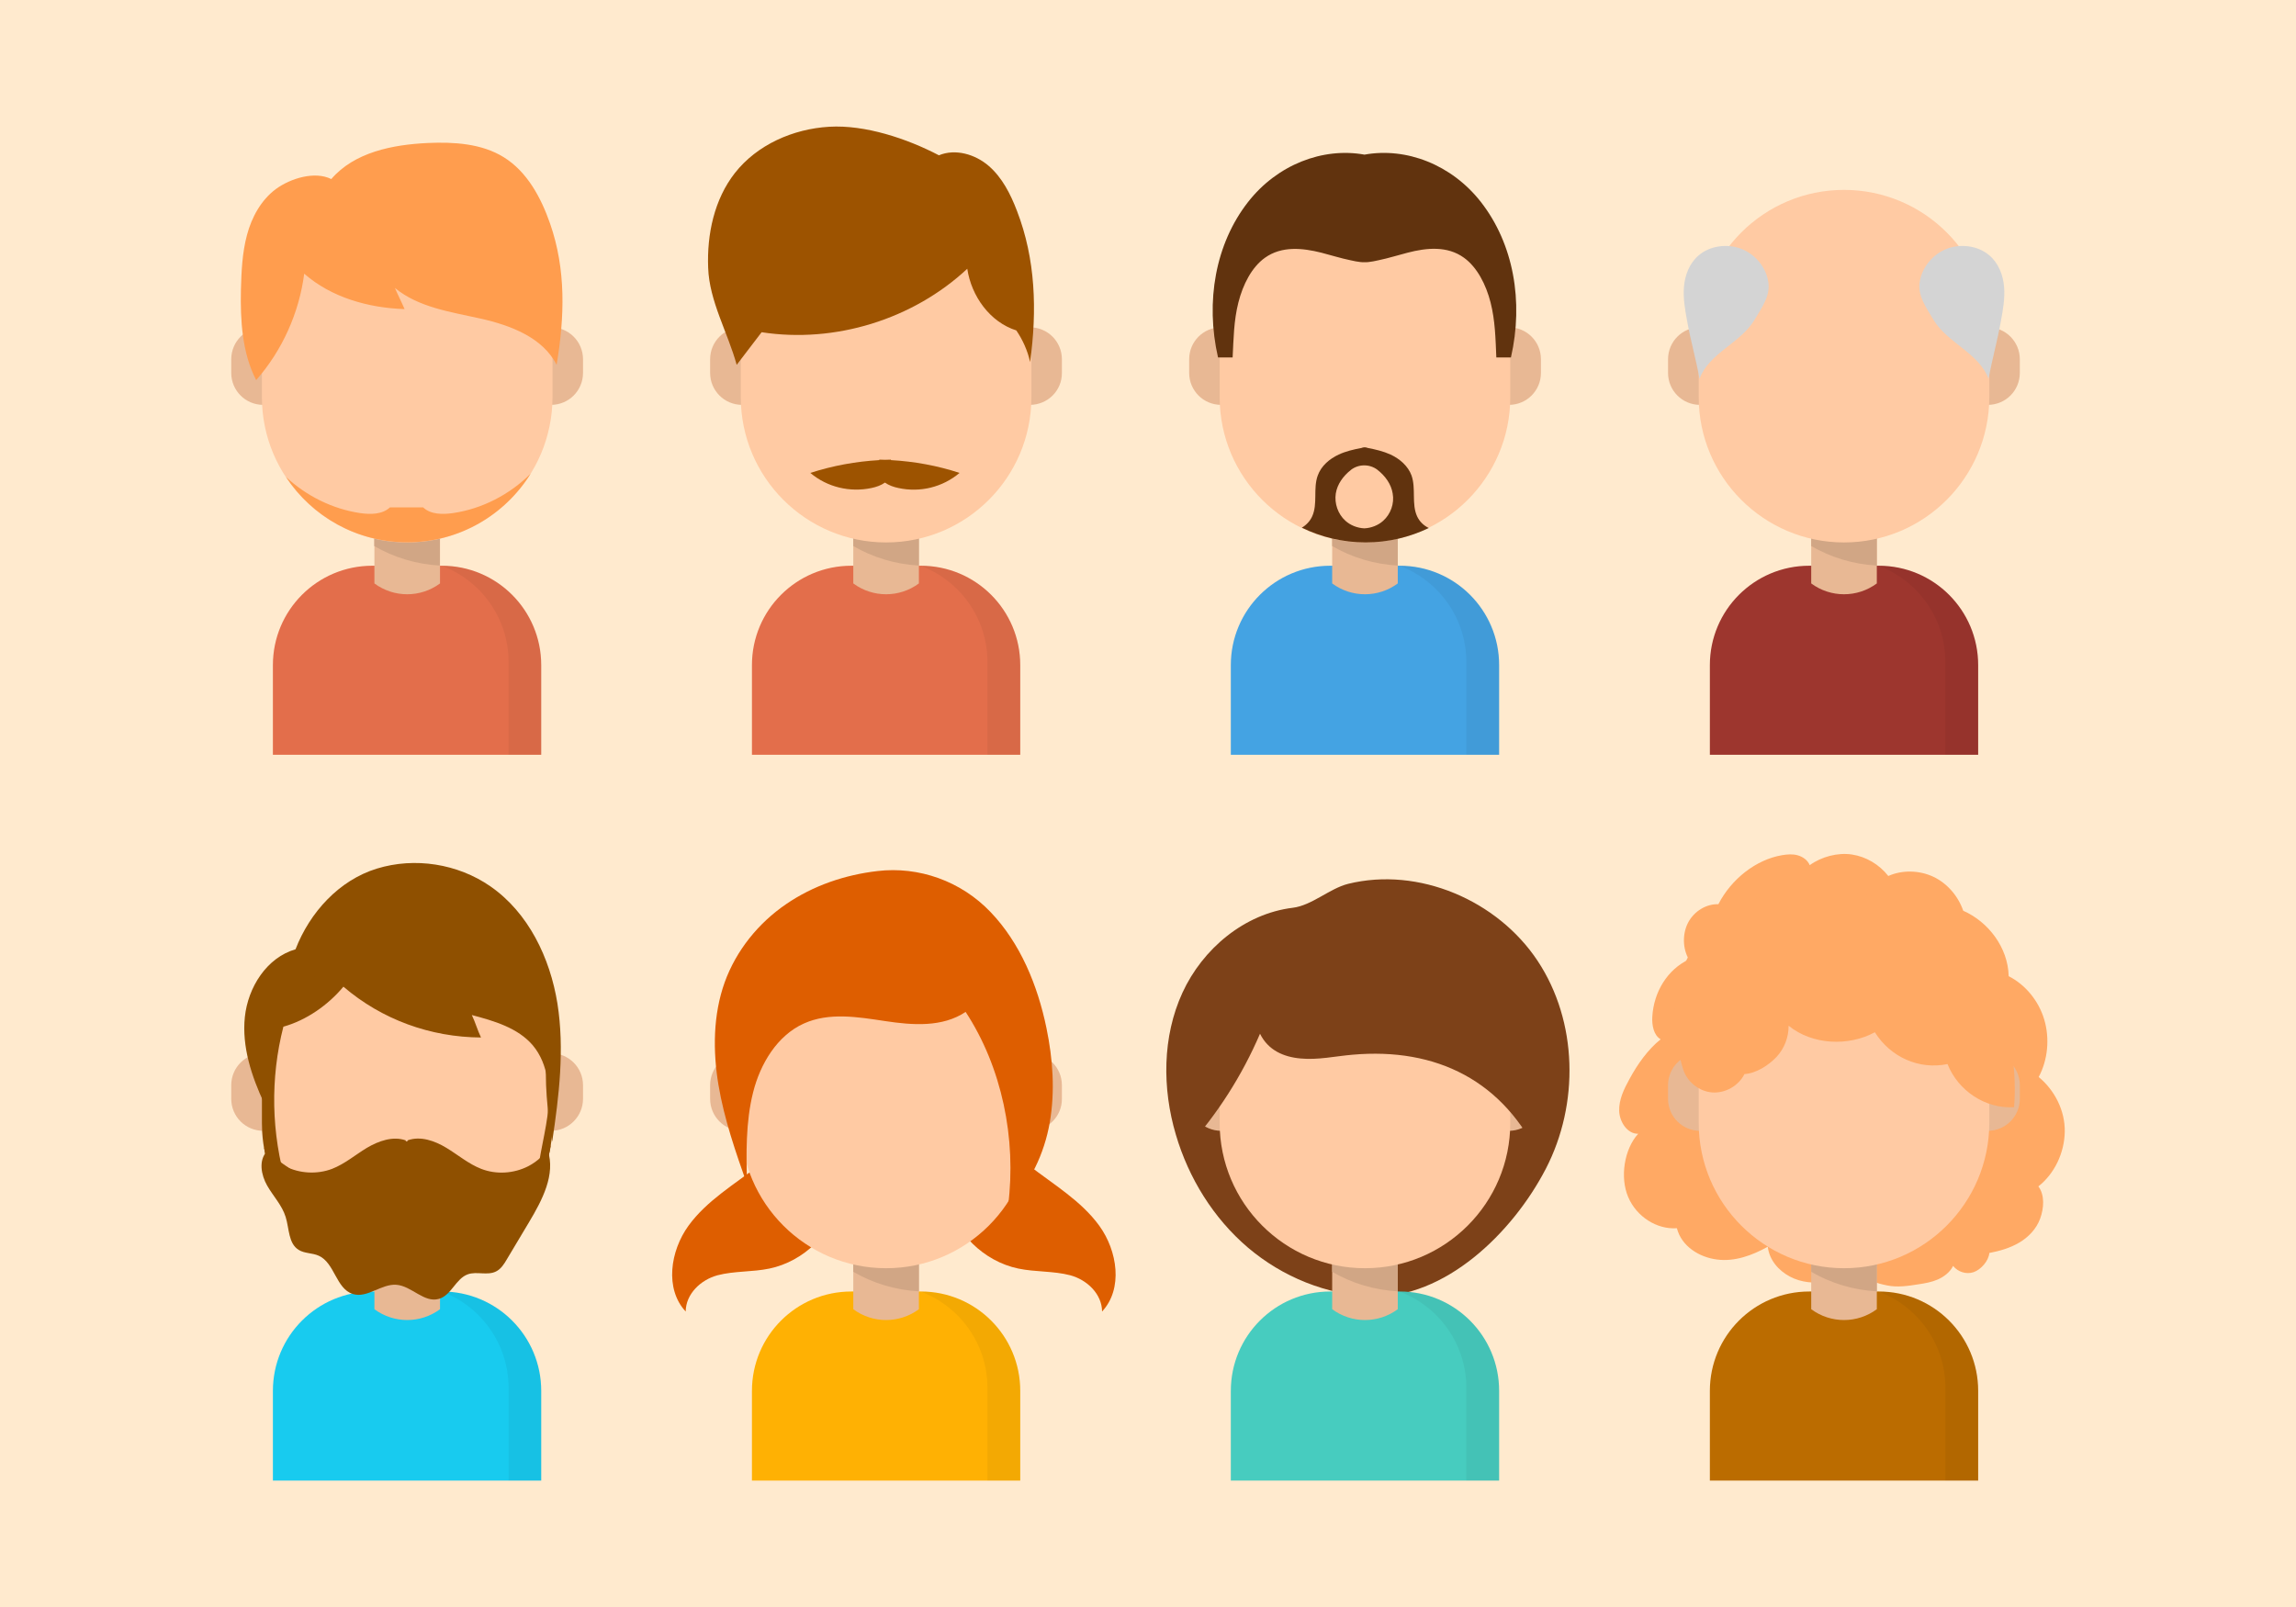 <?xml version="1.0" encoding="utf-8" ?>
<!-- Generator: Adobe Illustrator 20.1.0, SVG Export Plug-In . SVG Version: 6.00 Build 0)  -->
<!-- Credit: <a href="https://www.vecteezy.com/free-vector/staff">Staff Vectors by Vecteezy</a> -->
<svg
  version="1.0"
  id="Layer_1"
  xmlns="http://www.w3.org/2000/svg"
  xmlns:xlink="http://www.w3.org/1999/xlink"
  x="0px"
  y="0px"
  width="1400px"
  height="980px"
  viewBox="0 0 1400 980"
  enable-background="new 0 0 1400 980"
  xml:space="preserve"
>
<rect fill="#FFEACE" width="1400" height="980" />
<g>
	<g>
		<path
        fill="#E36E4B"
        d="M330.1,460.3H166.4v-54.7c0-33.5,27.1-60.6,60.6-60.6h42.4c33.5,0,60.6,27.1,60.6,60.6V460.3z"
      />
		<path
        opacity="5.000000e-02"
        d="M269.5,345h-0.2c23.8,8.9,40.8,31.8,40.8,58.7v56.6h20v-54.7C330.1,372.1,302.9,345,269.5,345z"
      />
		<path
        fill="#E8B894"
        d="M268.3,355.8L268.3,355.8c-11.9,8.8-28.1,8.8-40,0l0,0v-71.6h40V355.8z"
      />
		<path fill="#D1A685" d="M228.2,333c11.9,6.9,25.5,11.1,40,11.9v-60.6h-40V333z" />
		<g>
			<path
          fill="#E8B894"
          d="M336,246.9L336,246.9c-10.8,0-19.5-8.7-19.5-19.5v-8.3c0-10.8,8.7-19.5,19.5-19.5h0
				c10.8,0,19.5,8.7,19.5,19.5v8.3C355.5,238.2,346.8,246.9,336,246.9z"
        />
			<path
          fill="#E8B894"
          d="M160.5,246.9L160.5,246.9c-10.8,0-19.5-8.7-19.5-19.5v-8.3c0-10.8,8.7-19.5,19.5-19.5h0
				c10.8,0,19.5,8.7,19.5,19.5v8.3C180,238.2,171.3,246.9,160.5,246.9z"
        />
		</g>
		<path
        fill="#FFCAA3"
        d="M248.3,330.8L248.3,330.8c-48.9,0-88.6-39.7-88.6-88.6v-37.8c0-48.9,39.7-88.6,88.6-88.6h0
			c48.9,0,88.6,39.7,88.6,88.6v37.8C336.8,291.1,297.2,330.8,248.3,330.8z"
      />
		<path
        fill="#FF9D4E"
        d="M156.2,231.8c15.9-18.1,26.2-41,29.3-64.9c16.5,14.5,39.2,20.9,61.2,21.6c-1.7-4-4.2-8.9-5.9-12.9
			c14.4,11.9,34,14.6,52.3,18.7c18.2,4.1,37.9,11.5,46.3,28.2c4.9-29.3,5.8-58.1-4-86.2c-5.5-15.8-14-31.6-28.2-40.4
			c-13.5-8.4-30.4-9.4-46.3-8.7c-21.5,1-44.8,5.6-58.9,22c-10-5-24.8-0.5-33.8,6.1c-9,6.7-14.7,17.1-17.6,28
			c-2.9,10.8-3.4,22.2-3.7,33.4C146.5,195.2,147.6,215.2,156.2,231.8z"
      />
		<path
        fill="#FF9D4E"
        d="M276.2,312.9c-6.3,0.9-13.6,0.9-18.2-3.5h-5.5h-9.2h-5.5c-4.7,4.4-11.9,4.4-18.2,3.5
			c-16.8-2.5-32.7-10.4-45.2-22c15.8,24,43,39.8,73.9,39.8h0c31.8,0,59.6-16.7,75.3-41.9C310.8,301.6,294,310.3,276.2,312.9z"
      />
	</g>
	<g>
		<path
        fill="#E36E4B"
        d="M622.1,460.3H458.5v-54.7c0-33.5,27.1-60.6,60.6-60.6h42.4c33.5,0,60.6,27.1,60.6,60.6V460.3z"
      />
		<path
        opacity="5.000000e-02"
        d="M561.5,345h-0.2c23.8,8.9,40.8,31.8,40.8,58.7v56.6h20v-54.7C622.1,372.1,595,345,561.5,345z"
      />
		<path
        fill="#E8B894"
        d="M560.3,355.8L560.3,355.8c-11.9,8.8-28.1,8.8-40,0l0,0v-71.6h40V355.8z"
      />
		<path fill="#D1A685" d="M520.3,333c11.9,6.9,25.5,11.1,40,11.9v-60.6h-40V333z" />
		<g>
			<path
          fill="#E8B894"
          d="M628,246.9L628,246.9c-10.8,0-19.5-8.7-19.5-19.5v-8.3c0-10.8,8.7-19.5,19.5-19.5h0
				c10.8,0,19.5,8.7,19.5,19.5v8.3C647.6,238.2,638.8,246.9,628,246.9z"
        />
			<path
          fill="#E8B894"
          d="M452.5,246.9L452.5,246.9c-10.8,0-19.5-8.7-19.5-19.5v-8.3c0-10.8,8.7-19.5,19.5-19.5h0
				c10.8,0,19.5,8.7,19.5,19.5v8.3C472,238.2,463.3,246.9,452.5,246.9z"
        />
		</g>
		<path
        fill="#FFCAA3"
        d="M540.3,330.8L540.3,330.8c-48.9,0-88.6-39.7-88.6-88.6v-37.8c0-48.9,39.7-88.6,88.6-88.6h0
			c48.9,0,88.6,39.7,88.6,88.6v37.8C628.9,291.1,589.2,330.8,540.3,330.8z"
      />
		<path
        fill="#9D5300"
        d="M449.2,222.5c5-6.5,10.3-13.4,15.2-19.9c44.7,6.9,92.3-7.8,125.4-38.7c2.5,16.7,13.8,32.5,29.9,37.6
			c3.9,5.7,7,12.6,8.4,19.3c4.3-31.4,3.4-62.7-8-92.2c-3.9-10.2-9-20.3-17.2-27.4c-8.2-7.1-20.3-10.7-30.4-6.5
			c-19.5-10.2-45-18.7-66.9-17.4c-22,1.3-43.9,10.9-57.5,28.2c-12.6,16.1-17.1,37.4-16.3,57.8C432.5,183.7,443.8,202.8,449.2,222.5z
			"
      />
		<path
        fill="#9D5300"
        d="M543.3,280.6c0-0.1-0.1-0.2-0.1-0.3c-1.2,0-2.3,0.1-3.5,0.1c-1.2,0-2.3-0.1-3.5-0.1c0,0.1-0.1,0.2-0.1,0.3
			c-14.2,0.8-28.4,3.4-42,7.8c10.3,8.7,24.1,12,37.3,9.2c2.9-0.6,5.8-1.6,8.2-3.3c2.4,1.7,5.3,2.7,8.2,3.3c13.2,2.9,27-0.5,37.3-9.2
			C571.7,284,557.6,281.4,543.3,280.6z"
      />
	</g>
	<g>
		<path
        fill="#44A3E3"
        d="M914.1,460.3H750.5v-54.7c0-33.5,27.1-60.6,60.6-60.6h42.4c33.5,0,60.6,27.1,60.6,60.6V460.3z"
      />
		<path
        opacity="5.000000e-02"
        d="M853.5,345h-0.2c23.8,8.9,40.8,31.8,40.8,58.7v56.6h20v-54.7C914.1,372.1,887,345,853.5,345z"
      />
		<path
        fill="#E8B894"
        d="M852.3,355.8L852.3,355.8c-11.9,8.8-28.1,8.8-40,0l0,0v-71.6h40V355.8z"
      />
		<path fill="#D1A685" d="M812.3,333c11.9,6.9,25.5,11.1,40,11.9v-60.6h-40V333z" />
		<g>
			<path
          fill="#E8B894"
          d="M920.1,246.9L920.1,246.9c-10.8,0-19.5-8.7-19.5-19.5v-8.3c0-10.8,8.7-19.5,19.5-19.5h0
				c10.8,0,19.5,8.7,19.5,19.5v8.3C939.6,238.2,930.9,246.9,920.1,246.9z"
        />
			<path
          fill="#E8B894"
          d="M744.6,246.9L744.6,246.9c-10.8,0-19.5-8.7-19.5-19.5v-8.3c0-10.8,8.7-19.5,19.5-19.5l0,0
				c10.8,0,19.5,8.7,19.5,19.5v8.3C764.1,238.2,755.3,246.9,744.6,246.9z"
        />
		</g>
		<path
        fill="#FFCAA3"
        d="M832.3,330.8L832.3,330.8c-48.9,0-88.6-39.7-88.6-88.6v-37.8c0-48.9,39.7-88.6,88.6-88.6h0
			c48.9,0,88.6,39.7,88.6,88.6v37.8C920.9,291.1,881.2,330.8,832.3,330.8z"
      />
		<path
        fill="#61330E"
        d="M903,123.2c-17.9-22.9-45.6-33.5-71-28.9c-25.4-4.6-53.2,6.1-71,28.9c-19.9,25.5-26.1,60.6-18.3,94.8h8.9
			c0.6-11.6,0.7-22.4,3.5-33.5c2.8-11.1,8.2-21.6,16.2-27.3c10.2-7.3,22.9-6,34.4-3.1c5.9,1.5,11.8,3.4,17.7,4.6
			c0,0,5.7,1.4,8.6,1.2c2.9,0.2,8.6-1.2,8.6-1.2c5.9-1.2,11.8-3.1,17.7-4.6c11.5-3,24.2-4.3,34.4,3.1c8,5.8,13.4,16.3,16.2,27.3
			c2.8,11.1,3,21.9,3.5,33.5h8.9C929.1,183.8,922.9,148.7,903,123.2z"
      />
		<path
        fill="#61330E"
        d="M864.1,314.9c-3.5-7.6-0.6-16.9-3.4-24.9c-2.1-5.8-7.2-10.2-12.8-12.8c-4.4-2-9.1-3.1-13.8-4
			c0,0-1.4-0.5-2-0.4c-0.7-0.1-2,0.4-2,0.4c-4.8,0.9-9.5,2-13.8,4c-5.6,2.6-10.7,6.9-12.8,12.8c-2.9,7.9,0.1,17.2-3.4,24.9
			c-1.3,2.9-3.6,5.3-6.3,6.9c11.7,5.7,24.9,9,38.9,9h0c13.8,0,26.8-3.2,38.5-8.8C867.9,320.4,865.5,317.9,864.1,314.9z M843.4,317.6
			c-3.1,2.8-7.3,4.4-11.5,4.6c-4.2-0.2-8.4-1.8-11.5-4.6c-4.6-4.1-6.8-10.6-5.9-16.6c0.9-5.8,4.6-10.8,9.2-14.4c0,0,0,0,0.1-0.1
			c4.7-3.6,11.4-3.6,16.1,0c0,0,0,0,0.1,0.1c4.6,3.6,8.3,8.6,9.2,14.4C850.3,307,848,313.5,843.4,317.6z"
      />
	</g>
	<g>
		<path
        fill="#9D362E"
        d="M1206.2,460.3h-163.6v-54.7c0-33.5,27.1-60.6,60.6-60.6h42.4c33.5,0,60.6,27.1,60.6,60.6V460.3z"
      />
		<path
        opacity="5.000000e-02"
        d="M1145.6,345h-0.2c23.8,8.9,40.8,31.8,40.8,58.7v56.6h20v-54.7C1206.2,372.1,1179,345,1145.6,345z"
      />
		<path
        fill="#E8B894"
        d="M1144.4,355.8L1144.4,355.8c-11.9,8.8-28.1,8.8-40,0l0,0v-71.6h40V355.8z"
      />
		<path
        fill="#D1A685"
        d="M1104.4,333c11.9,6.9,25.5,11.1,40,11.9v-60.6h-40V333z"
      />
		<g>
			<path
          fill="#E8B894"
          d="M1212.1,246.9L1212.1,246.9c-10.8,0-19.5-8.7-19.5-19.5v-8.3c0-10.8,8.7-19.5,19.5-19.5h0
				c10.8,0,19.5,8.7,19.5,19.5v8.3C1231.6,238.2,1222.9,246.9,1212.1,246.9z"
        />
			<path
          fill="#E8B894"
          d="M1036.6,246.9L1036.6,246.9c-10.8,0-19.5-8.7-19.5-19.5v-8.3c0-10.8,8.7-19.5,19.5-19.5l0,0
				c10.8,0,19.5,8.7,19.5,19.5v8.3C1056.1,238.2,1047.4,246.9,1036.6,246.9z"
        />
		</g>
		<path
        fill="#FFCAA3"
        d="M1124.4,330.8L1124.4,330.8c-48.9,0-88.6-39.7-88.6-88.6v-37.8c0-48.9,39.7-88.6,88.6-88.6h0
			c48.9,0,88.6,39.7,88.6,88.6v37.8C1212.9,291.1,1173.3,330.8,1124.4,330.8z"
      />
		<path
        fill="#D4D4D4"
        d="M1036.3,231c2.7-7.6,9.2-13.4,15.8-18.6s13.5-10.3,17.7-17.3c4.5-7.6,9.9-14.8,8.4-23.4
			c-1.4-8.6-7.7-16.5-16.3-19.9c-8.6-3.4-19.3-2-26.2,4c-5.6,4.8-8.3,12-8.9,19.1c-0.6,7.1,0.7,14.2,2,21.2
			C1030.9,207.9,1034.2,219.3,1036.3,231z"
      />
		<path
        fill="#D4D4D4"
        d="M1212.5,231c-2.7-7.6-9.2-13.4-15.8-18.6c-6.5-5.2-13.5-10.3-17.7-17.3c-4.5-7.6-9.9-14.8-8.4-23.4
			c1.4-8.6,7.7-16.5,16.3-19.9c8.6-3.4,19.3-2,26.2,4c5.6,4.8,8.3,12,8.9,19.1c0.6,7.1-0.7,14.2-2,21.2
			C1217.9,207.9,1214.7,219.3,1212.5,231z"
      />
	</g>
	<g>
		<path
        fill="#18CBEF"
        d="M330.1,902.9H166.4v-54.7c0-33.5,27.1-60.6,60.6-60.6h42.4c33.5,0,60.6,27.1,60.6,60.6V902.9z"
      />
		<path
        opacity="5.000000e-02"
        d="M269.5,787.6h-0.2c23.8,8.9,40.8,31.8,40.8,58.7v56.6h20v-54.7
			C330.1,814.7,302.9,787.6,269.5,787.6z"
      />
		<path
        fill="#E8B894"
        d="M268.3,798.4L268.3,798.4c-11.9,8.8-28.1,8.8-40,0l0,0v-71.6h40V798.4z"
      />
		<path
        fill="#D1A685"
        d="M228.2,775.6c11.9,6.9,25.5,11.1,40,11.9v-60.6h-40V775.6z"
      />
		<g>
			<path
          fill="#E8B894"
          d="M336,689.6L336,689.6c-10.8,0-19.5-8.7-19.5-19.5v-8.3c0-10.8,8.7-19.5,19.5-19.5h0
				c10.8,0,19.5,8.7,19.5,19.5v8.3C355.5,680.8,346.8,689.6,336,689.6z"
        />
			<path
          fill="#E8B894"
          d="M160.5,689.6L160.5,689.6c-10.8,0-19.5-8.7-19.5-19.5v-8.3c0-10.8,8.7-19.5,19.5-19.5h0
				c10.8,0,19.5,8.7,19.5,19.5v8.3C180,680.8,171.3,689.6,160.5,689.6z"
        />
		</g>
		<path
        fill="#FFCAA3"
        d="M248.3,773.4L248.3,773.4c-48.9,0-88.6-39.7-88.6-88.6V647c0-48.9,39.7-88.6,88.6-88.6h0
			c48.9,0,88.6,39.7,88.6,88.6v37.8C336.8,733.7,297.2,773.4,248.3,773.4z"
      />
		<path
        fill="#8F5000"
        d="M335.8,698.4c-3.3,5.4-8.1,9.9-13.7,12.8c-8.8,4.5-19.5,5.2-28.7,1.6c-7.7-3-14.1-8.5-21.2-12.8
			c-7.1-4.3-15.8-7.4-23.6-4.6c0,0.9-1.3,0.9-1.3,0c-7.8-2.7-16.5,0.4-23.6,4.6c-7.1,4.3-13.5,9.8-21.2,12.8
			c-9.2,3.5-19.9,2.9-28.7-1.6c-5.1-2.7-9.6-6.7-12.8-11.5c7.1,41.8,43.5,73.7,87.3,73.7h0C292.6,773.4,329.3,740.8,335.8,698.4z"
      />
		<path
        fill="#8F5000"
        d="M162.7,702.2c-5.1,5.4-3.5,14.3,0.2,20.8c3.7,6.5,9.1,12,11.3,19.2c2.2,7.1,1.6,16.1,7.9,20
			c3.6,2.3,8.4,1.8,12.3,3.6c9.7,4.4,10.5,20.1,20.7,23.3c8.8,2.8,17.4-6.3,26.6-5.6c9.3,0.7,16.9,11.2,25.9,8.6
			c7.6-2.1,10.3-12.4,17.7-15c5.4-1.9,11.9,0.9,17.1-1.7c3.1-1.5,5-4.6,6.7-7.5c4.5-7.5,9-15,13.5-22.6c8-13.4,16.3-29,11.4-43.8
			c-5.1,15.8-17.9,27.9-33.3,34.1c-15.4,6.2-32.5,6.9-49,5.2C219.2,737.3,188,723,162.7,702.2z"
      />
		<path
        fill="#8F5000"
        d="M248.3,558.4L248.3,558.4c-48.9,0-88.6,39.7-88.6,88.6v37.8c0,11.8,2.3,23.1,6.5,33.4
			c2.4,2.8,4.3,2.8,8.5,4.3c-9.3-31.2-10-64.9-1.9-96.4c14-3.9,27.3-13.2,36.6-24.4c23.5,20.1,53,30.8,83.9,31
			c-2.1-4.3-3.5-9.4-5.6-13.7c13.6,3.6,28.1,7.8,37.2,18.5c9.7,11.6,10.8,28.1,8.9,43.1c-2,14.8-6.5,29.4-6.5,44.3
			c6.1-12,9.6-25.6,9.6-40.1V647C336.8,598,297.2,558.4,248.3,558.4z"
      />
		<path
        fill="#8F5000"
        d="M161.1,672.9c-7.7-16.5-13.7-34.6-11.8-52.7c1.9-18.1,13.3-36.2,30.9-41.3c8.7-22.5,26.5-42.1,49.6-49.2
			c23.1-7.1,49.3-3,69.2,10.8c23.2,16.1,36.4,43.6,40.9,71.5c4.4,27.9,1,56.3-3.2,84.2c-2.9-18-4.9-37-3.3-55.2
			c-18.6-32.3-53-54.1-90-58.2c-14.3-1.6-29.3-0.5-42,6.3c-13.7,7.3-23.5,20.7-29.5,35.1C166,638.4,163.7,657.5,161.1,672.9z"
      />
	</g>
	<g>
		<path
        fill="#DE5E00"
        d="M493.6,665c-1.8,18.8-16,34.1-30.9,45.7c-14.9,11.6-31.8,21.5-42.9,36.8c-11.1,15.3-14.6,38.5-1.7,52.3
			c0.1-10.7,9.1-19.3,19.4-22.1c10.3-2.7,21.3-1.9,31.7-4.1c21.1-4.4,38.9-21.9,43.5-43C517.4,709.6,510.9,677.8,493.6,665z"
      />
		<path
        fill="#DE5E00"
        d="M596.5,665c1.8,18.8,16,34.1,30.9,45.7c14.9,11.6,31.8,21.5,42.9,36.8c11.1,15.3,14.6,38.5,1.7,52.3
			c-0.1-10.7-9.1-19.3-19.4-22.1c-10.3-2.7-21.3-1.9-31.7-4.1c-21.1-4.4-38.9-21.9-43.5-43C572.7,709.6,579.2,677.8,596.5,665z"
      />
		<path
        fill="#FFB103"
        d="M622.1,902.9H458.5v-54.7c0-33.5,27.1-60.6,60.6-60.6h42.4c33.5,0,60.6,27.1,60.6,60.6V902.9z"
      />
		<path
        opacity="5.000000e-02"
        d="M561.5,787.6h-0.2c23.8,8.9,40.8,31.8,40.8,58.7v56.6h20v-54.7C622.1,814.7,595,787.6,561.5,787.6
			z"
      />
		<path
        fill="#E8B894"
        d="M560.3,798.4L560.3,798.4c-11.9,8.8-28.1,8.8-40,0l0,0v-71.6h40V798.4z"
      />
		<path
        fill="#D1A685"
        d="M520.3,775.6c11.9,6.9,25.5,11.1,40,11.9v-60.6h-40V775.6z"
      />
		<g>
			<path
          fill="#E8B894"
          d="M628,689.6L628,689.6c-10.8,0-19.5-8.7-19.5-19.5v-8.3c0-10.8,8.7-19.5,19.5-19.5h0
				c10.8,0,19.5,8.7,19.5,19.5v8.3C647.6,680.8,638.8,689.6,628,689.6z"
        />
			<path
          fill="#E8B894"
          d="M452.5,689.6L452.5,689.6c-10.8,0-19.5-8.7-19.5-19.5v-8.3c0-10.8,8.7-19.5,19.5-19.5h0
				c10.8,0,19.5,8.7,19.5,19.5v8.3C472,680.8,463.3,689.6,452.5,689.6z"
        />
		</g>
		<path
        fill="#FFCAA3"
        d="M540.3,773.4L540.3,773.4c-48.9,0-88.6-39.7-88.6-88.6V647c0-48.9,39.7-88.6,88.6-88.6h0
			c48.9,0,88.6,39.7,88.6,88.6v37.8C628.9,733.7,589.2,773.4,540.3,773.4z"
      />
		<path
        fill="#DE5E00"
        d="M614.7,735.2c5.2-40.7-3.8-84.4-25.9-118.1c-14.2,9.5-32.4,8.1-49,5.6c-16.6-2.5-34.3-5.5-49.7,1.5
			c-16,7.2-26.5,24.3-30.9,42c-4.5,17.8-4.3,37.9-3.6,56.3c-7-19.9-14-39.9-17.5-60.8c-3.5-20.9-3.3-42.9,3.8-62.7
			c7.1-19.6,20.7-36.2,37.4-47.6c16.6-11.4,36-17.9,55.7-20.2c25.2-3,51,6.1,69,25c18.1,18.9,28.7,44.6,34.1,70.8
			c3.9,18.9,5.3,38.5,2,57.5C636.8,703.6,628,722,614.7,735.2z"
      />
	</g>
	<g>
		<path
        fill="#7D4118"
        d="M836.5,790.6c-27.6-0.9-54.5-11.9-75.6-29.8c-21-17.9-36.1-42.3-43.9-68.8c-8.4-28.3-8.3-59.8,4-86.6
			c12.3-26.8,37.8-48.2,67.2-51.8c11.7-1.4,22.4-11.7,33.8-14.6c43-10.6,91.1,10,115.6,47c24.5,37,25.4,87.3,5,126.7
			C922.2,752.1,880.8,792,836.5,790.6z"
      />
		<path
        fill="#47CCBF"
        d="M914.1,902.9H750.5v-54.7c0-33.5,27.1-60.6,60.6-60.6h42.4c33.5,0,60.6,27.1,60.6,60.6V902.9z"
      />
		<path
        opacity="5.000000e-02"
        d="M853.5,787.6h-0.2c23.8,8.9,40.8,31.8,40.8,58.7v56.6h20v-54.7C914.1,814.7,887,787.6,853.5,787.6
			z"
      />
		<path
        fill="#E8B894"
        d="M852.3,798.4L852.3,798.4c-11.9,8.8-28.1,8.8-40,0l0,0v-71.6h40V798.4z"
      />
		<path
        fill="#D1A685"
        d="M812.3,775.6c11.9,6.9,25.5,11.1,40,11.9v-60.6h-40V775.6z"
      />
		<g>
			<path
          fill="#E8B894"
          d="M920.1,689.6L920.1,689.6c-10.8,0-19.5-8.7-19.5-19.5v-8.3c0-10.8,8.7-19.5,19.5-19.5h0
				c10.8,0,19.5,8.7,19.5,19.5v8.3C939.6,680.8,930.9,689.6,920.1,689.6z"
        />
			<path
          fill="#E8B894"
          d="M744.6,689.6L744.6,689.6c-10.8,0-19.5-8.7-19.5-19.5v-8.3c0-10.8,8.7-19.5,19.5-19.5l0,0
				c10.8,0,19.5,8.7,19.5,19.5v8.3C764.1,680.8,755.3,689.6,744.6,689.6z"
        />
		</g>
		<path
        fill="#FFCAA3"
        d="M832.3,773.4L832.3,773.4c-48.9,0-88.6-39.7-88.6-88.6V647c0-48.9,39.7-88.6,88.6-88.6h0
			c48.9,0,88.6,39.7,88.6,88.6v37.8C920.9,733.7,881.2,773.4,832.3,773.4z"
      />
		<path
        fill="#7D4118"
        d="M723.9,699.9c18.3-20.3,33.4-43.9,44.4-69.5c4.9,10,14.3,14.2,24.8,15.1c10.6,1,21.1-1.4,31.6-2.3
			c50.9-4.5,92.5,15.6,114.8,64.4c-0.6-26.2,9-43.2,3.1-68.7c-5.8-25.5-17.4-50.3-36.4-67c-24.2-21.3-58.1-27.1-89.1-21.5
			c-31.5,5.7-61.6,23.1-80.7,50.3C717.5,628,712.7,668.1,723.9,699.9z"
      />
	</g>
	<g>
		<path
        fill="#FFA964"
        d="M1136.1,774.6c-7.2,3-14.5,5.9-22.1,7c-7.6,1.2-15.7,0.6-22.6-3.1c-6.9-3.7-12.5-10-13.5-18.2
			c-9.5,5.3-20.2,9.2-30.9,7.8c-10.7-1.3-21.7-8-24.5-19.1c-12.2,0.9-24.6-7-29.7-19c-5.1-11.9-2.5-29.2,6.1-38.6
			c-6.5,0.2-11.4-7.1-11.6-14c-0.2-6.9,3-13.4,6.3-19.4c4.8-8.9,11.3-18.1,19-24.2c-4.3-2.5-5.4-8.6-5.1-13.8
			c0.9-15.2,9.3-28.8,22.3-34.9c-3.9-6.7-4-15.8-0.4-22.6c3.7-6.9,11-11.3,18.4-11.1c7.8-15.2,22.8-27.2,38.9-29.9
			c3.1-0.5,6.4-0.8,9.5,0.1c3.1,0.9,6,2.9,7.3,6c7.2-5.2,17.1-7.8,25.7-6.5c8.6,1.3,16.6,6,22.2,13.1c8.5-3.8,18.9-3.5,27.3,0.4
			c8.4,3.9,15.2,11.6,18.4,20.8c15.2,6.7,27.3,22.3,27.7,39.9c10.2,5.2,18.3,15,21.7,26.5c3.4,11.5,2.2,24.5-3.4,35
			c9.6,7.9,16.1,20.3,15.9,33.3c-0.2,13-6.3,25.7-16.1,33.4c4,5.3,3.4,13.3,1.1,19.6c-2.3,6.4-7.2,11.4-12.8,14.7
			c-5.6,3.3-11.9,5.1-18.2,6.3c-0.4,4.9-5.2,10.2-9.6,11.7c-4.4,1.5-9.5-0.1-12.5-3.8c-1.8,3.8-5.7,6.7-9.4,8.3
			c-3.7,1.6-7.7,2.3-11.7,2.9c-6.3,1-12.8,2-19.1,0.7S1138.2,781.1,1136.1,774.6z"
      />
		<path
        fill="#BB6C00"
        d="M1206.2,902.9h-163.6v-54.7c0-33.5,27.1-60.6,60.6-60.6h42.4c33.5,0,60.6,27.1,60.6,60.6V902.9z"
      />
		<path
        opacity="5.000000e-02"
        d="M1145.6,787.6h-0.2c23.8,8.9,40.8,31.8,40.8,58.7v56.6h20v-54.7
			C1206.2,814.7,1179,787.6,1145.6,787.6z"
      />
		<path
        fill="#E8B894"
        d="M1144.4,798.4L1144.4,798.4c-11.9,8.8-28.1,8.8-40,0l0,0v-71.6h40V798.4z"
      />
		<path
        fill="#D1A685"
        d="M1104.4,775.6c11.9,6.9,25.5,11.1,40,11.9v-60.6h-40V775.6z"
      />
		<g>
			<path
          fill="#E8B894"
          d="M1212.1,689.6L1212.1,689.6c-10.8,0-19.5-8.7-19.5-19.5v-8.3c0-10.8,8.7-19.5,19.5-19.5h0
				c10.8,0,19.5,8.7,19.5,19.5v8.3C1231.6,680.8,1222.9,689.6,1212.1,689.6z"
        />
			<path
          fill="#E8B894"
          d="M1036.6,689.6L1036.6,689.6c-10.8,0-19.5-8.7-19.5-19.5v-8.3c0-10.8,8.7-19.5,19.5-19.5l0,0
				c10.8,0,19.5,8.7,19.5,19.5v8.3C1056.1,680.8,1047.4,689.6,1036.6,689.6z"
        />
		</g>
		<path
        fill="#FFCAA3"
        d="M1124.4,773.4L1124.4,773.4c-48.9,0-88.6-39.7-88.6-88.6V647c0-48.9,39.7-88.6,88.6-88.6h0
			c48.9,0,88.6,39.7,88.6,88.6v37.8C1212.9,733.7,1173.3,773.4,1124.4,773.4z"
      />
		<path
        fill="#FFA964"
        d="M1228.1,675.2c-17.5,1.1-34.1-10-40.6-26.3c-17.5,3.6-34.8-4.3-44.3-19.4c-16.2,8.8-38.3,7.7-52.6-4
			c0.1,7-2.6,14-7.4,19.1s-12.5,10-19.5,10.4c-3.6,7.2-11.7,11.8-19.7,11.2c-8-0.6-15.3-6.5-17.7-14.1c-5.5-17.8-7.9-40.5-1.7-58
			c6.3-17.5,19.3-32.5,35.7-41.3c25.3-13.4,55.9-11.5,83.9-5.7c14.1,3,28.3,7,40.5,14.8c17.8,11.5,29.8,30.6,35.7,50.9
			C1226.3,633.1,1229.8,654,1228.1,675.2z"
      />
	</g>
</g>
</svg>
